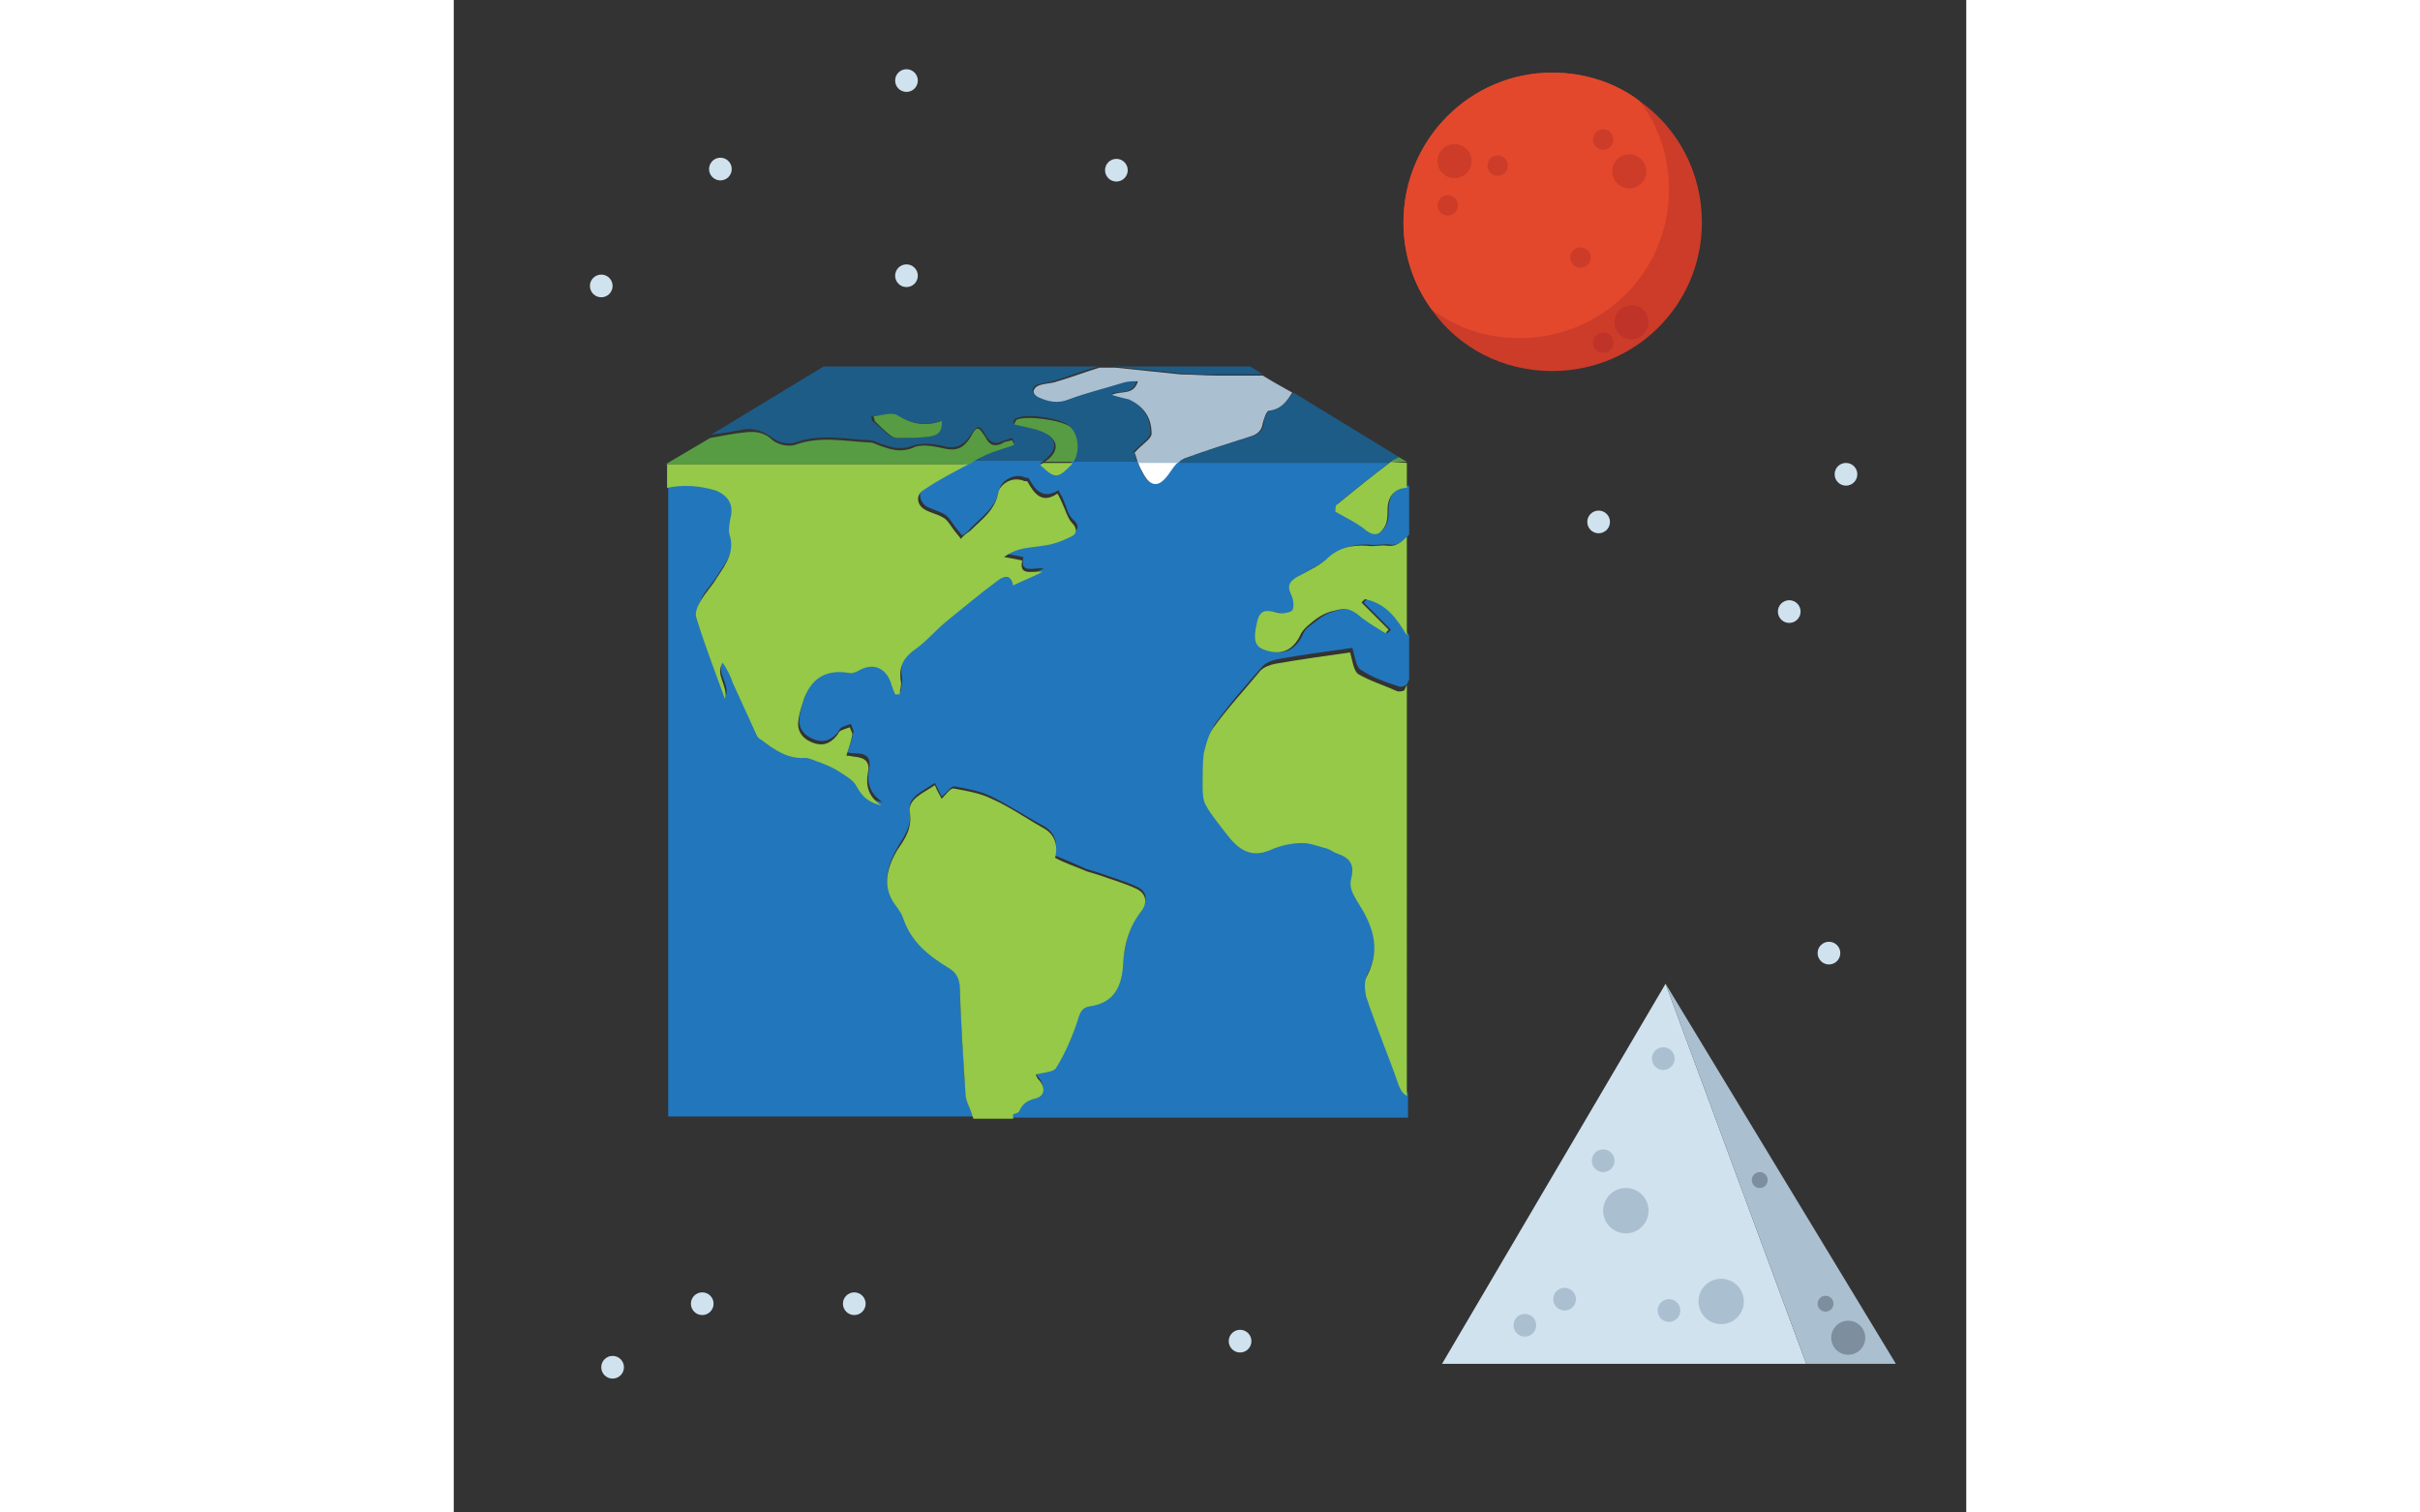 <?xml version="1.0" encoding="utf-8"?>
<!-- Generator: Adobe Illustrator 25.1.0, SVG Export Plug-In . SVG Version: 6.00 Build 0)  -->
<svg version="1.1" id="Layer_1" width="128" height="80" xmlns="http://www.w3.org/2000/svg" xmlns:xlink="http://www.w3.org/1999/xlink"
	 viewBox="0 0 133.3 133.3" style="enable-background:new 0 0 133.3 133.3;" xml:space="preserve">
<rect x="0" y="0" width="133.3" height="133.3" fill="#333333" stroke="none"/>
<style type="text/css">
	.st0{fill:#CC3C29;}
	.st1{fill:#E3482C;}
	.st2{fill:#BF3328;}
	.st3{fill:#2276BC;}
	.st4{fill:#1D5C87;}
	.st5{fill:#95C947;}
	.st6{fill:#579C43;}
	.st7{fill:#FFFFFF;}
	.st8{fill:#AABFD0;}
	.st9{fill:#D0E2EE;}
	.st10{fill:#7D8E9E;}
</style>
<g>
	<g>
		<g>
			<g>
				<path class="st0" d="M110,19.6c0,7.3-5.9,13.1-13.2,13.1c-4.4,0-8.3-2.1-10.6-5.4c-1.6-2.2-2.5-4.8-2.5-7.7
					c0-7.3,5.9-13.2,13.1-13.2c2.9,0,5.6,0.9,7.7,2.5C107.9,11.3,110,15.2,110,19.6z"/>
				<path class="st1" d="M107.1,16.7c0,7.3-5.9,13.1-13.2,13.1c-2.9,0-5.5-0.9-7.7-2.5c-1.6-2.2-2.5-4.8-2.5-7.7
					c0-7.3,5.9-13.2,13.1-13.2c2.9,0,5.6,0.9,7.7,2.5C106.2,11.1,107.1,13.8,107.1,16.7z"/>
			</g>
		</g>
		<circle class="st0" cx="88.2" cy="14.2" r="1.5"/>
		<circle class="st2" cx="103.8" cy="28.4" r="1.5"/>
		<circle class="st0" cx="103.6" cy="15.1" r="1.5"/>
		<circle class="st0" cx="92" cy="14.6" r="0.9"/>
		<circle class="st2" cx="101.3" cy="30.2" r="0.9"/>
		<circle class="st0" cx="99.3" cy="22.7" r="0.9"/>
		<circle class="st0" cx="87.6" cy="18.1" r="0.9"/>
		<circle class="st0" cx="101.3" cy="12.3" r="0.9"/>
	</g>
	<g>
		<path class="st3" d="M82.4,44.8c0,0.5,0,1-0.2,1.4c-0.5,1.1-1.2,1-2,0.2c-0.7-0.6-1.5-0.9-2.4-1.4c0-0.1,0-0.4,0.1-0.6
			c1.6-1.3,3.1-2.5,4.8-3.8H63.8l0,0c-0.3,0.3-0.6,0.7-0.9,1.1c-0.8,1.1-1.5,1.2-2.2,0c-0.2-0.4-0.3-0.7-0.5-1.1l0,0h-5.7
			c0,0.1-0.1,0.1-0.1,0.2c-1.2,1.2-1.4,1.2-2.7,0c0.1-0.1,0.2-0.1,0.3-0.2h-6.5c-1.4,0.7-2.7,1.5-4,2.3c-0.6,0.4-0.5,1.2,0.1,1.7
			c0.5,0.3,1.1,0.4,1.6,0.7c0.4,0.2,0.6,0.6,0.9,1c0.2,0.3,0.5,0.6,0.7,0.9c0.3-0.2,0.6-0.4,0.8-0.7c1-1,2.2-1.8,2.5-3.4
			c0.1-0.6,1.2-1.5,2.3-1c0.1,0,0.3,0,0.3,0.1c0.6,1.1,1.3,1.8,2.6,1c0.1,0.3,0.3,0.5,0.4,0.8c0.3,0.6,0.4,1.4,0.9,1.8
			c0.6,0.5,0.4,1-0.1,1.2c-0.8,0.4-1.6,0.7-2.5,0.8c-1.1,0.1-2.2,0.1-3.4,1c0.7,0.1,1.2,0.2,1.6,0.3c-0.3,1.5,0.8,0.9,1.8,1
			c-1,0.5-1.8,0.8-2.6,1.2c-0.2-1-0.9-0.8-1.4-0.4c-1.5,1.1-3,2.3-4.4,3.5c-0.9,0.8-1.7,1.8-2.8,2.5s-1.5,1.6-1.3,2.8
			c0.1,0.4-0.1,0.8-0.1,1.2c-0.1,0-0.3,0-0.4,0c-0.1-0.4-0.2-0.7-0.4-1.1c-0.4-1.3-1.6-1.7-2.8-1c-0.3,0.2-0.7,0.3-0.9,0.2
			c-2-0.4-3.3,0.4-3.9,2.2c-0.2,0.6-0.4,1.2-0.5,1.8c-0.2,1,0.2,1.7,1.1,2.1c0.9,0.4,1.6,0.2,2.2-0.5c0.1-0.1,0.2-0.4,0.4-0.5
			s0.5-0.2,0.8-0.3c0.1,0.3,0.3,0.6,0.2,0.8c-0.1,0.6-0.3,1.1-0.5,1.7c0.3,0.1,0.6,0.1,0.8,0.1c0.9,0,1.3,0.4,1.1,1.4
			c-0.2,1.1,0,2.1,1.2,2.9c-1.2-0.2-1.7-0.8-2.2-1.7c-0.3-0.6-1.1-1-1.7-1.4c-0.4-0.3-1-0.5-1.5-0.7c-0.4-0.2-0.9-0.4-1.3-0.4
			c-1.6,0.1-2.7-0.7-3.9-1.6c-0.1-0.1-0.3-0.3-0.4-0.4c-0.7-1.5-1.4-3.1-2.1-4.6c-0.3-0.6-0.5-1.2-0.9-1.8c-0.8,1.1,0.5,2,0.2,3.2
			c-0.9-2.5-1.8-4.8-2.5-7.1c-0.1-0.4,0.2-1.1,0.4-1.6c0.4-0.7,1-1.3,1.4-2c0.8-1.2,1.6-2.2,1.1-3.8c-0.1-0.4,0-1,0.1-1.5
			c0.2-1.2-0.4-2-1.4-2.4c-1.4-0.5-2.8-0.6-4.2-0.2v55.7h26.9c0-0.1-0.1-0.2-0.1-0.3c-0.2-0.6-0.6-1.2-0.6-1.9
			c-0.2-3.1-0.4-6.2-0.5-9.3c0-0.8-0.3-1.4-1-1.8c-1.8-1.1-3.4-2.3-4-4.4c-0.1-0.3-0.3-0.7-0.5-0.9c-1.4-1.7-1-3.3,0-5.1
			c0.6-1,1.3-1.9,1.1-3.3c-0.2-1.2,1.2-1.7,2.2-2.4c0.2,0.4,0.4,0.8,0.6,1.2c0.4-0.3,0.8-0.9,1.1-0.9c1.1,0.2,2.3,0.4,3.3,0.9
			C49,71,50.5,72,52,72.8c0.9,0.5,1.3,1.4,1,2.6c1,0.4,1.9,0.8,2.8,1.2c0.3,0.1,0.7,0.2,1,0.3c1.1,0.4,2.2,0.7,3.3,1.2
			c1,0.4,1.1,1.2,0.5,2c-1.1,1.4-1.4,2.9-1.6,4.6c-0.2,1.9-0.8,3.5-3,3.8c-0.6,0.1-0.8,0.5-1,1.2c-0.5,1.4-1.1,2.9-1.9,4.2
			c-0.2,0.4-1.1,0.4-1.8,0.6c0,0,0.1,0.3,0.2,0.4c0.6,0.7,0.6,1.4-0.2,1.7c-0.8,0.2-1.2,0.5-1.5,1.2c-0.1,0.2-0.4,0.2-0.6,0.3
			c0,0.1,0,0.3,0,0.4h34.9v-2.2c-0.3-0.1-0.5-0.4-0.7-0.9c-1-2.7-2-5.3-2.9-7.9c-0.2-0.5-0.2-1.3,0.1-1.8c1.2-2.4,0.4-4.6-0.9-6.6
			c-0.4-0.7-0.7-1.2-0.5-2c0.3-1.2-0.1-1.8-1.3-2.2c-0.3-0.1-0.5-0.4-0.8-0.4c-0.7-0.2-1.5-0.5-2.2-0.5c-1,0-2,0.2-2.8,0.6
			c-1.8,0.7-2.9-0.1-3.9-1.4c-0.6-0.8-1.3-1.6-1.8-2.5c-0.3-0.5-0.3-1.2-0.3-1.8c0-1,0.1-1.9,0.2-2.9c0.1-0.7,0.4-1.6,0.8-2.2
			c1.3-1.8,2.7-3.4,4.2-5.1c0.3-0.3,0.8-0.5,1.3-0.6c2.2-0.4,4.5-0.7,6.6-1c0.2,0.7,0.3,1.6,0.7,1.9c1,0.7,2.2,1.1,3.4,1.5
			c0.2,0.1,0.7-0.1,0.7-0.2c0.1-0.1,0.1-0.3,0.2-0.4V56c-0.9-1.4-1.9-2.8-3.7-3.2c-0.1,0.1-0.2,0.2-0.3,0.3c0.8,0.8,1.6,1.6,2.4,2.4
			c-0.1,0.1-0.2,0.2-0.3,0.3c-0.9-0.6-1.8-1.1-2.5-1.7c-0.7-0.5-1.1-0.5-1.9-0.3c-1.1,0.2-1.7,0.8-2.5,1.4c-0.3,0.2-0.5,0.5-0.6,0.8
			c-0.6,1.2-1.5,1.7-2.7,1.4c-1.3-0.3-1.5-0.8-1.1-2.6c0.3-1.1,0.9-0.9,1.8-0.8c0.4,0.1,1.1,0,1.3-0.3c0.2-0.3,0.1-1-0.1-1.4
			c-0.4-0.8-0.1-1.2,0.6-1.6c0.8-0.5,1.7-0.9,2.5-1.5c1.1-0.9,2.2-1.3,3.6-1.2c0.6,0.1,1.2-0.1,1.8,0c0.8,0.1,1.3-0.4,1.7-0.9v-4.3
			C83.1,42.9,82.4,43.6,82.4,44.8z"/>
		<path class="st4" d="M28.1,38.6c0.5,0.4,1.4,0.6,2,0.4c2.2-0.8,4.4-0.3,6.6-0.2c0.3,0,0.6,0.2,0.9,0.3c0.9,0.3,1.7,0.6,2.8,0.2
			c0.8-0.3,1.9-0.2,2.7,0c1.1,0.3,1.8,0,2.4-0.9c0.7-1,0.8-1,1.4,0c0.4,0.6,0.8,0.8,1.4,0.5c0.3-0.1,0.6-0.2,0.9-0.3
			c0.1,0.1,0.1,0.3,0.2,0.4c-1,0.4-2,0.6-2.9,1.1c-0.3,0.1-0.6,0.3-0.9,0.5H52c0.8-0.6,1.4-1.5,0.4-2.3c-0.8-0.6-2-0.6-3.1-1
			c0-0.1,0.1-0.4,0.2-0.4c0.8-0.5,3.9-0.1,4.7,0.6c0.8,0.7,0.9,2.3,0.3,3.2h5.7c-0.1-0.4-0.2-0.7-0.3-0.9c0.7-0.7,1.5-1.2,1.5-1.7
			c0-1.3-0.7-2.4-2-3c-0.4-0.2-0.9-0.3-1.5-0.4c0.8-0.3,1.9,0.2,2.3-1.2c-0.5,0.1-0.9,0-1.2,0.1c-1.6,0.5-3.3,0.9-4.9,1.5
			c-1,0.4-1.8,0.1-2.7-0.2c-0.2-0.1-0.4-0.3-0.4-0.5s0.2-0.4,0.4-0.5c0.4-0.1,0.9-0.2,1.4-0.3c1.3-0.4,2.6-0.9,4-1.3
			c0.5,0,0.9,0,1.4,0c1.9,0.2,3.8,0.4,5.8,0.6c1.1,0.1,2.2,0.1,3.2,0.1c1.4,0,2.7,0,4.1,0l0,0l-1.1-0.7H32.6l-9.9,6
			c1-0.1,2-0.3,3.1-0.5C26.6,37.8,27.3,38,28.1,38.6z M39,36.6c1.3,0.7,2.5,1,3.9,0.5c0.1,1.1-0.5,1.4-1.2,1.4
			c-0.9,0.1-1.8,0.1-2.7,0.1c-0.2,0-0.5-0.1-0.7-0.3c-0.5-0.4-0.9-0.8-1.4-1.2c0-0.1-0.1-0.2-0.1-0.4C37.6,36.7,38.5,36.3,39,36.6z"
			/>
		<path class="st4" d="M71.9,36.2c-0.2,0-0.5,0.7-0.5,1.1c-0.1,0.7-0.5,1-1.2,1.2c-1.9,0.6-3.9,1.2-5.7,1.9
			c-0.2,0.1-0.4,0.2-0.6,0.4h18.8c0.1,0,0.1-0.1,0.2-0.1c0.2-0.1,0.4-0.2,0.6-0.3L74,34.6l-1.6-0.9l1.6,0.9
			C73.4,35.4,72.9,36.1,71.9,36.2z"/>
		<path class="st5" d="M23,43.2c1.1,0.4,1.7,1.2,1.4,2.4c-0.1,0.5-0.2,1.1-0.1,1.5c0.5,1.5-0.3,2.6-1.1,3.8c-0.4,0.7-1,1.3-1.4,2
			c-0.3,0.5-0.6,1.1-0.4,1.6c0.7,2.3,1.6,4.6,2.5,7.1c0.3-1.2-0.9-2.1-0.2-3.2c0.4,0.6,0.7,1.2,0.9,1.8c0.7,1.5,1.4,3.1,2.1,4.6
			c0.1,0.2,0.2,0.3,0.4,0.4c1.2,0.9,2.3,1.7,3.9,1.6c0.4,0,0.9,0.3,1.3,0.4c0.5,0.2,1,0.4,1.5,0.7c0.6,0.4,1.4,0.8,1.7,1.4
			c0.5,0.9,1,1.4,2.2,1.7c-1.2-0.8-1.4-1.8-1.2-2.9c0.2-0.9-0.2-1.3-1.1-1.4c-0.2,0-0.4-0.1-0.8-0.1c0.2-0.6,0.4-1.2,0.5-1.7
			c0.1-0.3-0.1-0.5-0.2-0.8c-0.3,0.1-0.6,0.2-0.8,0.3c-0.2,0.1-0.2,0.3-0.4,0.5c-0.6,0.7-1.3,0.9-2.2,0.5c-0.9-0.4-1.3-1.1-1.1-2.1
			c0.1-0.6,0.3-1.2,0.5-1.8c0.7-1.8,2-2.5,3.9-2.2c0.3,0.1,0.7-0.1,0.9-0.2c1.2-0.7,2.3-0.3,2.8,1c0.1,0.4,0.3,0.8,0.4,1.1
			c0.1,0,0.3,0,0.4,0c0-0.4,0.2-0.8,0.1-1.2c-0.2-1.3,0.3-2.1,1.3-2.8s1.8-1.7,2.8-2.5c1.5-1.2,2.9-2.4,4.4-3.5
			c0.5-0.4,1.2-0.7,1.4,0.4c0.8-0.4,1.6-0.7,2.6-1.2c-1-0.1-2.1,0.4-1.8-1c-0.5-0.1-0.9-0.2-1.6-0.3c1.2-0.9,2.3-0.8,3.4-1
			c0.9-0.1,1.7-0.4,2.5-0.8c0.5-0.2,0.6-0.7,0.1-1.2c-0.4-0.4-0.6-1.2-0.9-1.8c-0.1-0.2-0.2-0.5-0.4-0.8c-1.3,0.9-2,0.1-2.6-1
			c0-0.1-0.2-0.1-0.3-0.1c-1.2-0.5-2.2,0.4-2.3,1c-0.3,1.6-1.5,2.4-2.5,3.4c-0.3,0.2-0.6,0.4-0.8,0.7c-0.2-0.3-0.5-0.6-0.7-0.9
			c-0.3-0.4-0.5-0.8-0.9-1c-0.5-0.3-1.1-0.4-1.6-0.7c-0.7-0.4-0.8-1.3-0.1-1.7c1.3-0.9,2.7-1.6,4-2.3H18.8V43
			C20.2,42.7,21.6,42.8,23,43.2z"/>
		<path class="st6" d="M46.5,40.3c0.9-0.5,1.9-0.7,2.9-1.1c-0.1-0.1-0.1-0.3-0.2-0.4c-0.3,0.1-0.7,0.1-0.9,0.3
			c-0.7,0.3-1.1,0.1-1.4-0.5c-0.7-1.1-0.8-1.1-1.4,0c-0.6,0.9-1.2,1.2-2.4,0.9c-0.9-0.2-2-0.4-2.7,0c-1.1,0.4-1.9,0.1-2.8-0.2
			C37.3,39.2,37,39,36.7,39c-2.2-0.1-4.4-0.6-6.6,0.2c-0.6,0.2-1.5,0-2-0.4c-0.7-0.7-1.5-0.8-2.4-0.7c-1,0.1-2,0.3-3.1,0.5l-3.9,2.3
			h26.8C45.9,40.6,46.2,40.4,46.5,40.3z"/>
		<path class="st5" d="M49.8,98c0.3-0.7,0.7-1,1.5-1.2s0.9-1,0.2-1.7c-0.1-0.1-0.2-0.4-0.2-0.4c0.7-0.2,1.6-0.2,1.8-0.6
			c0.8-1.3,1.4-2.7,1.9-4.2c0.2-0.7,0.4-1.1,1-1.2c2.3-0.3,2.9-1.9,3-3.8c0.1-1.7,0.5-3.2,1.6-4.6c0.6-0.8,0.4-1.6-0.5-2
			c-1.1-0.5-2.2-0.8-3.3-1.2c-0.3-0.1-0.7-0.2-1-0.3c-0.9-0.4-1.9-0.7-2.8-1.2c0.3-1.2-0.1-2.1-1-2.6c-1.6-0.9-3-1.9-4.6-2.6
			c-1-0.5-2.2-0.7-3.3-0.9c-0.3-0.1-0.7,0.5-1.1,0.9c-0.2-0.4-0.4-0.7-0.6-1.2c-1,0.7-2.4,1.2-2.2,2.4c0.2,1.4-0.4,2.3-1.1,3.3
			c-1,1.7-1.4,3.4,0,5.1c0.2,0.3,0.4,0.6,0.5,0.9c0.7,2.1,2.2,3.3,4,4.4c0.7,0.4,1,1,1,1.8c0.1,3.1,0.3,6.2,0.5,9.3
			c0,0.6,0.4,1.2,0.6,1.9c0,0.1,0.1,0.2,0.1,0.3h3.5c0-0.1,0-0.3,0-0.4C49.3,98.2,49.7,98.1,49.8,98z"/>
		<path class="st7" d="M71.4,33.1l1,0.6L71.4,33.1L71.4,33.1L71.4,33.1L71.4,33.1z"/>
		<path class="st7" d="M60.3,40.7c0.1,0.4,0.3,0.7,0.5,1.1c0.7,1.2,1.4,1.1,2.2,0c0.3-0.4,0.5-0.8,0.9-1.1l0,0H60.3L60.3,40.7z"/>
		<path class="st8" d="M67.3,33.1c-1.1,0-2.2-0.1-3.2-0.1c-1.9-0.2-3.8-0.4-5.8-0.6c-0.5,0-0.9,0-1.4,0c-1.3,0.4-2.6,0.9-4,1.3
			c-0.4,0.1-0.9,0.1-1.4,0.3c-0.2,0.1-0.4,0.3-0.4,0.5s0.2,0.4,0.4,0.5c0.9,0.4,1.7,0.6,2.7,0.2c1.6-0.6,3.3-1,4.9-1.5
			c0.4-0.1,0.7-0.1,1.2-0.1c-0.4,1.3-1.5,0.8-2.3,1.2c0.6,0.2,1.1,0.3,1.5,0.4c1.3,0.6,2,1.6,2,3c0,0.5-0.8,0.9-1.5,1.7
			c0.1,0.2,0.2,0.6,0.3,0.9h3.5c0.2-0.2,0.4-0.3,0.6-0.4c1.9-0.7,3.8-1.3,5.7-1.9c0.7-0.2,1.1-0.5,1.2-1.2c0.1-0.4,0.3-1,0.5-1.1
			c1.1-0.1,1.6-0.8,2.1-1.6l-1.6-0.9l-1-0.6l0,0l0,0l0,0C70,33.1,68.6,33.1,67.3,33.1z"/>
		<path class="st5" d="M82.6,40.7c-1.6,1.2-3.2,2.5-4.8,3.8c-0.1,0.1-0.1,0.5-0.1,0.6c0.9,0.5,1.7,0.9,2.4,1.4
			c0.9,0.8,1.5,0.8,2-0.2c0.2-0.4,0.2-1,0.2-1.4c0-1.2,0.7-1.9,1.7-1.9v-2.2L82.6,40.7L82.6,40.7z"/>
		<path class="st6" d="M82.6,40.7H84l-0.7-0.4c-0.2,0.1-0.4,0.2-0.6,0.3C82.7,40.7,82.7,40.7,82.6,40.7z"/>
		<path class="st5" d="M82.3,48.1c-0.6-0.1-1.2,0.1-1.8,0c-1.4-0.1-2.6,0.2-3.6,1.2c-0.7,0.6-1.6,1-2.5,1.5c-0.7,0.4-1,0.8-0.6,1.6
			c0.2,0.4,0.3,1.1,0.1,1.4C73.7,54,73,54.1,72.6,54c-0.9-0.2-1.5-0.4-1.8,0.8c-0.4,1.8-0.2,2.3,1.1,2.6c1.2,0.3,2.1-0.2,2.7-1.4
			c0.1-0.3,0.4-0.6,0.6-0.8c0.7-0.6,1.4-1.2,2.5-1.4c0.8-0.2,1.2-0.2,1.9,0.3c0.8,0.7,1.7,1.2,2.5,1.7c0.1-0.1,0.2-0.2,0.3-0.3
			c-0.8-0.8-1.6-1.6-2.4-2.4c0.1-0.1,0.2-0.2,0.3-0.3c1.9,0.4,2.8,1.7,3.7,3.2v-8.7C83.6,47.7,83.1,48.2,82.3,48.1z"/>
		<path class="st5" d="M83.1,60.9c-1.1-0.5-2.4-0.9-3.4-1.5c-0.4-0.3-0.5-1.2-0.7-1.9c-2.1,0.3-4.3,0.6-6.6,1
			c-0.5,0.1-1,0.3-1.3,0.6c-1.4,1.7-2.9,3.3-4.2,5.1c-0.4,0.6-0.6,1.4-0.8,2.2C66,67.2,66,68.2,66,69.2c0,0.6,0,1.3,0.3,1.8
			c0.5,0.9,1.2,1.7,1.8,2.5c1,1.3,2.1,2.2,3.9,1.4c0.9-0.4,1.9-0.6,2.8-0.6c0.7,0,1.4,0.3,2.2,0.5c0.3,0.1,0.5,0.3,0.8,0.4
			c1.2,0.4,1.6,1,1.3,2.2c-0.2,0.8,0.1,1.3,0.5,2c1.3,2,2.2,4.1,0.9,6.6c-0.3,0.5-0.2,1.2-0.1,1.8c0.9,2.7,2,5.3,2.9,7.9
			c0.2,0.5,0.4,0.7,0.7,0.9V60.4c-0.1,0.1-0.1,0.2-0.2,0.4C83.8,60.9,83.3,61,83.1,60.9z"/>
		<path class="st5" d="M51.7,41c1.3,1.2,1.5,1.2,2.7,0c0.1-0.1,0.1-0.1,0.1-0.2H52C51.9,40.8,51.8,40.9,51.7,41z"/>
		<path class="st6" d="M54.3,37.6c-0.8-0.6-3.9-1-4.7-0.6c-0.1,0.1-0.2,0.4-0.2,0.4c1.1,0.3,2.3,0.4,3.1,1c1,0.8,0.5,1.7-0.4,2.3
			h2.5C55.2,39.9,55.1,38.3,54.3,37.6z"/>
		<path class="st6" d="M38.4,38.3c0.2,0.2,0.5,0.3,0.7,0.3c0.9,0,1.8,0,2.7-0.1c0.7-0.1,1.3-0.3,1.2-1.4c-1.4,0.5-2.6,0.3-3.9-0.5
			c-0.5-0.3-1.4,0-2.1,0.1c0,0.1,0.1,0.2,0.1,0.4C37.5,37.5,37.9,37.9,38.4,38.3z"/>
	</g>
	<g>
		<g>
			<polygon class="st9" points="106.8,86.7 87.1,120.2 119.2,120.2 			"/>
			<polygon class="st8" points="106.8,86.7 127.1,120.2 119.2,120.2 			"/>
		</g>
		<circle class="st10" cx="122.9" cy="117.9" r="1.5"/>
		<circle class="st10" cx="120.9" cy="114.9" r="0.7"/>
		<circle class="st10" cx="115.1" cy="104" r="0.7"/>
		<circle class="st8" cx="106.6" cy="93.3" r="1"/>
		<circle class="st8" cx="107.1" cy="115.5" r="1"/>
		<circle class="st8" cx="94.4" cy="116.8" r="1"/>
		<circle class="st8" cx="97.9" cy="114.5" r="1"/>
		<circle class="st8" cx="101.3" cy="102.3" r="1"/>
		<circle class="st8" cx="103.3" cy="106.7" r="2"/>
		<circle class="st8" cx="111.7" cy="114.7" r="2"/>
	</g>
	<g>
		<circle class="st9" cx="21.9" cy="114.9" r="1"/>
		<circle class="st9" cx="39.9" cy="24.3" r="1"/>
		<circle class="st9" cx="23.5" cy="14.9" r="1"/>
		<circle class="st9" cx="121.2" cy="84" r="1"/>
		<circle class="st9" cx="39.9" cy="7.1" r="1"/>
		<circle class="st9" cx="58.4" cy="15" r="1"/>
		<circle class="st9" cx="100.9" cy="46" r="1"/>
		<circle class="st9" cx="13" cy="25.2" r="1"/>
		<circle class="st9" cx="69.3" cy="118.2" r="1"/>
		<circle class="st9" cx="14" cy="120.5" r="1"/>
		<circle class="st9" cx="35.3" cy="114.9" r="1"/>
		<circle class="st9" cx="117.7" cy="53.9" r="1"/>
		<circle class="st9" cx="122.7" cy="41.8" r="1"/>
	</g>
</g>
</svg>
